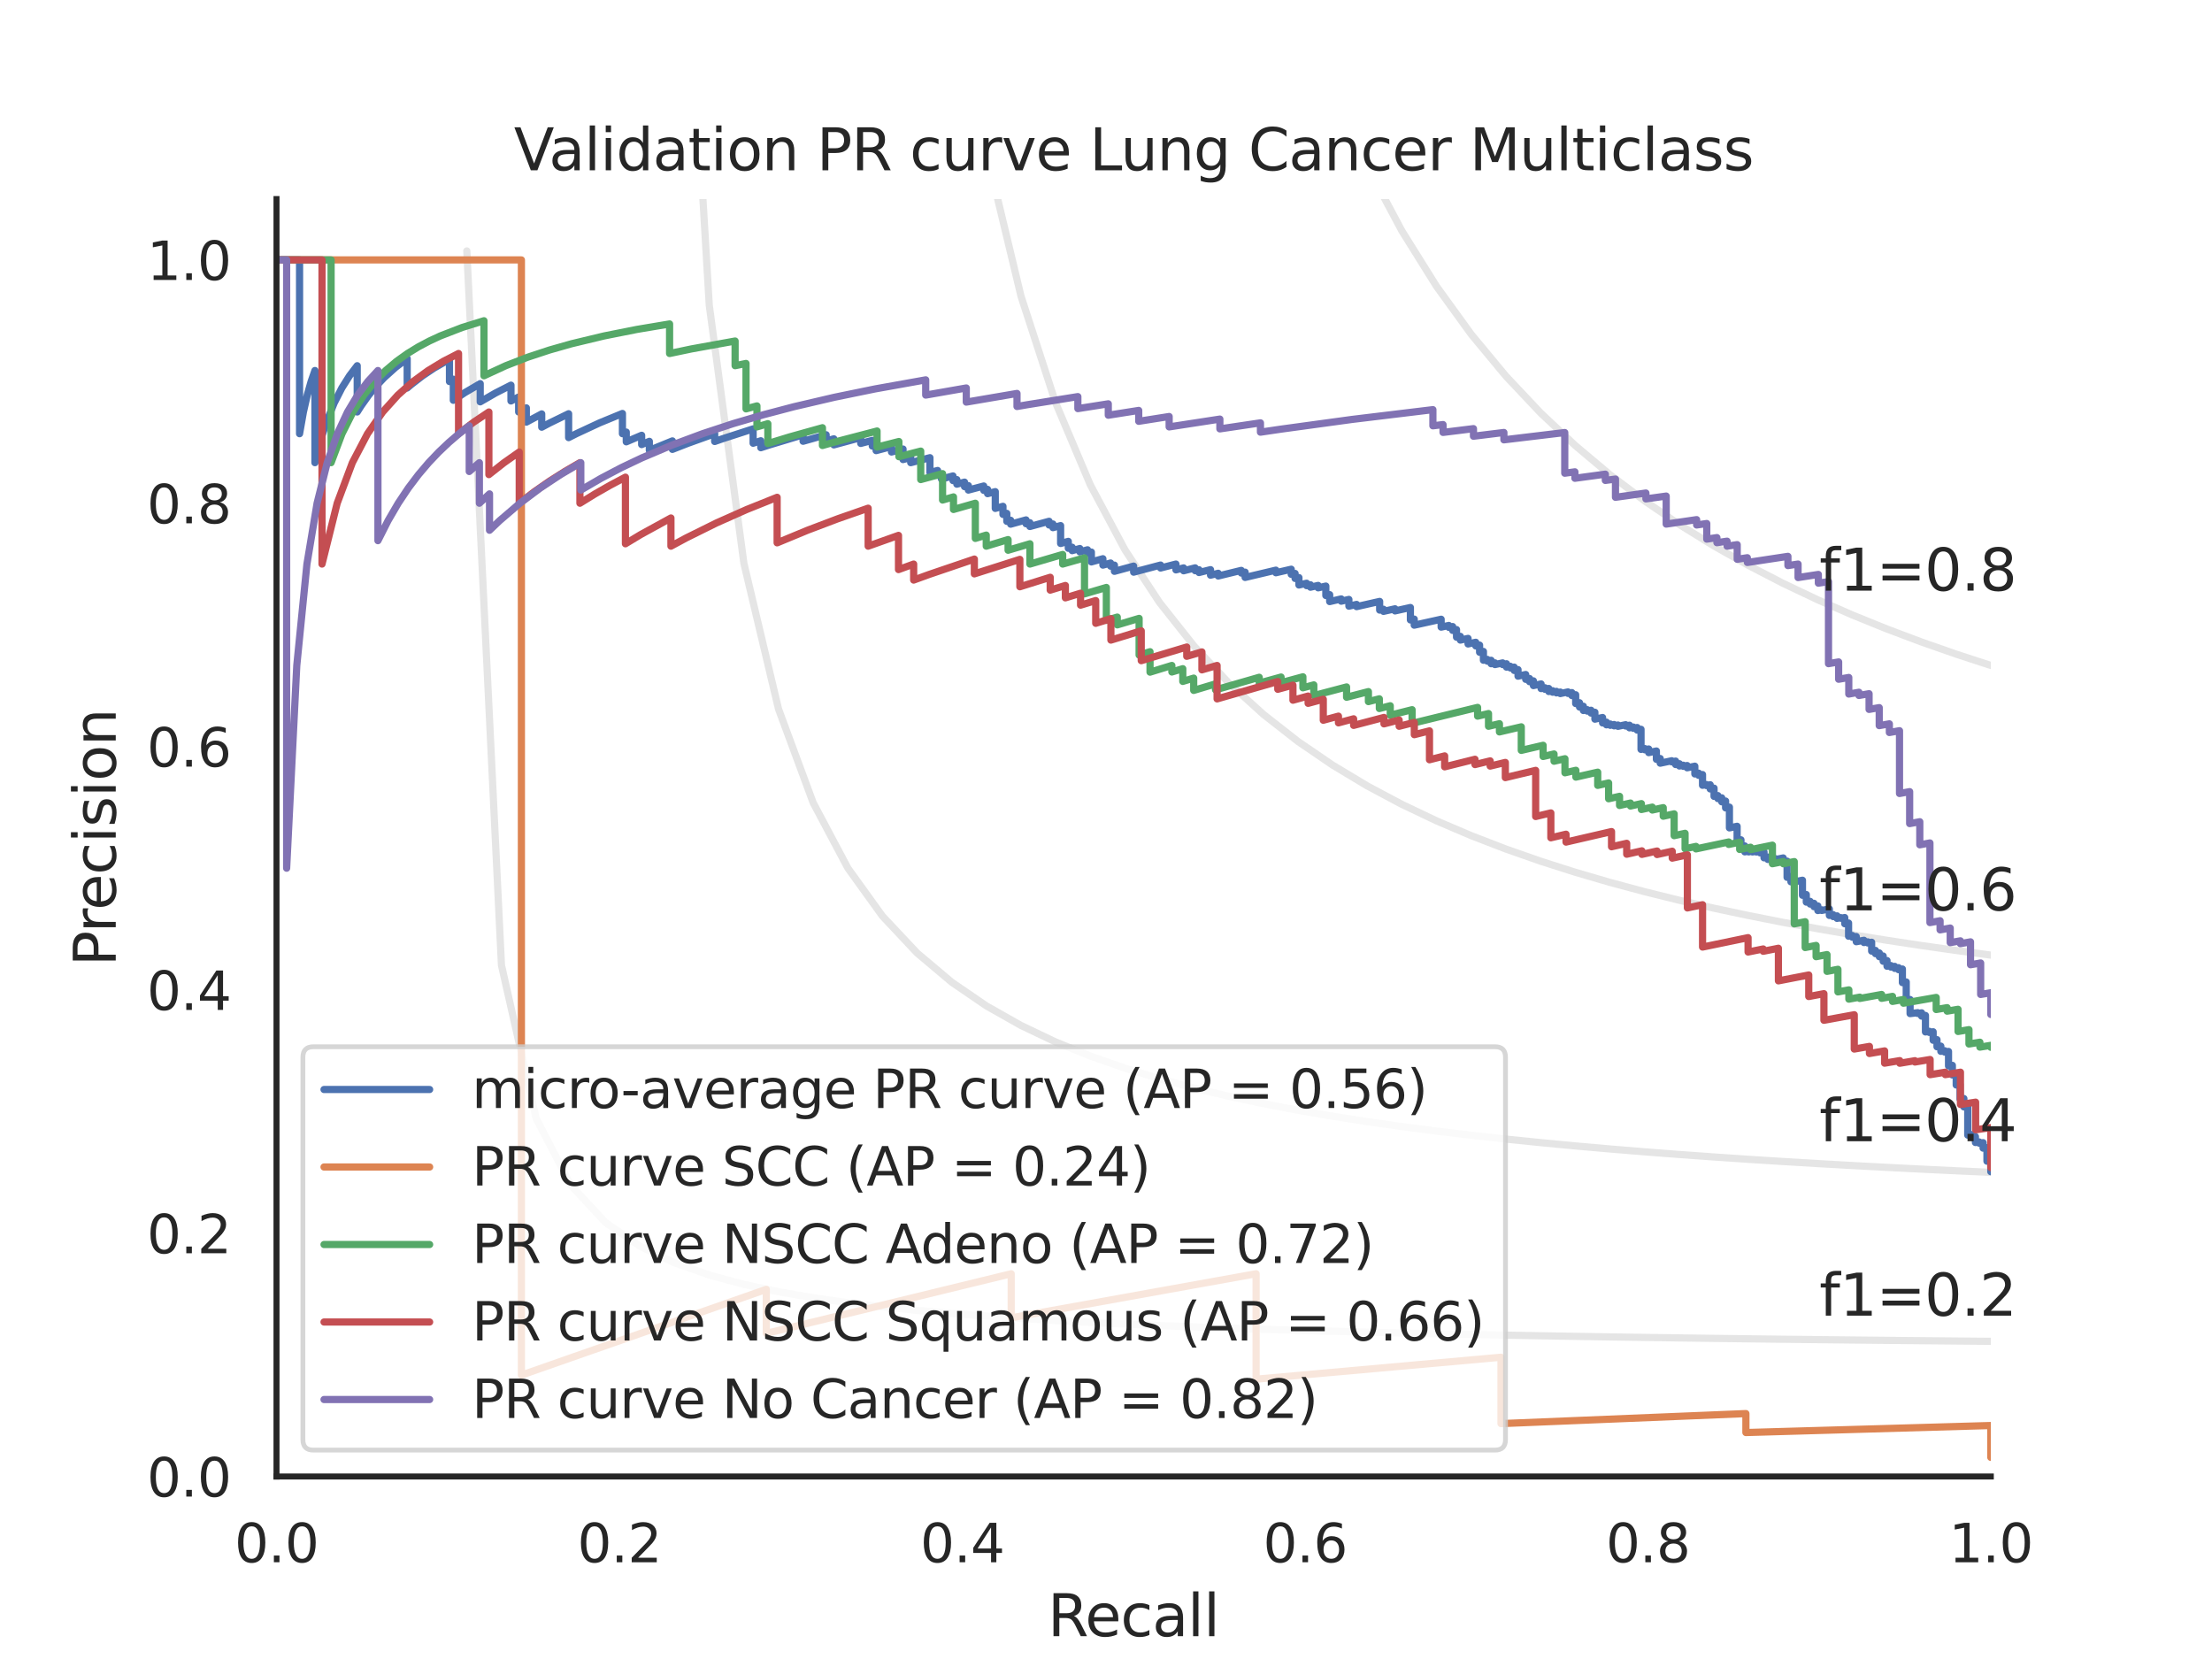 <?xml version="1.0" encoding="utf-8" standalone="no"?>
<!DOCTYPE svg PUBLIC "-//W3C//DTD SVG 1.1//EN"
  "http://www.w3.org/Graphics/SVG/1.1/DTD/svg11.dtd">
<svg xmlns:xlink="http://www.w3.org/1999/xlink" width="460.8pt" height="345.6pt" viewBox="0 0 460.8 345.6" xmlns="http://www.w3.org/2000/svg" version="1.1">
 <defs>
  <style type="text/css">*{stroke-linejoin: round; stroke-linecap: butt}</style>
 </defs>
 <g id="figure_1">
  <g id="patch_1">
   <path d="M 0 345.6 
L 460.8 345.6 
L 460.8 0 
L 0 0 
z
" style="fill: #ffffff"/>
  </g>
  <g id="axes_1">
   <g id="patch_2">
    <path d="M 57.6 307.584 
L 414.72 307.584 
L 414.72 41.472 
L 57.6 41.472 
z
" style="fill: #ffffff"/>
   </g>
   <g id="matplotlib.axis_1">
    <g id="xtick_1">
     <g id="text_1">
      <!-- 0.0 -->
      <g style="fill: #262626" transform="translate(48.853 325.442) scale(0.11 -0.11)">
       <defs>
        <path id="DejaVuSans-30" d="M 2034 4250 
Q 1547 4250 1301 3770 
Q 1056 3291 1056 2328 
Q 1056 1369 1301 889 
Q 1547 409 2034 409 
Q 2525 409 2770 889 
Q 3016 1369 3016 2328 
Q 3016 3291 2770 3770 
Q 2525 4250 2034 4250 
z
M 2034 4750 
Q 2819 4750 3233 4129 
Q 3647 3509 3647 2328 
Q 3647 1150 3233 529 
Q 2819 -91 2034 -91 
Q 1250 -91 836 529 
Q 422 1150 422 2328 
Q 422 3509 836 4129 
Q 1250 4750 2034 4750 
z
" transform="scale(0.016)"/>
        <path id="DejaVuSans-2e" d="M 684 794 
L 1344 794 
L 1344 0 
L 684 0 
L 684 794 
z
" transform="scale(0.016)"/>
       </defs>
       <use xlink:href="#DejaVuSans-30"/>
       <use xlink:href="#DejaVuSans-2e" x="63.623"/>
       <use xlink:href="#DejaVuSans-30" x="95.41"/>
      </g>
     </g>
    </g>
    <g id="xtick_2">
     <g id="text_2">
      <!-- 0.2 -->
      <g style="fill: #262626" transform="translate(120.277 325.442) scale(0.11 -0.11)">
       <defs>
        <path id="DejaVuSans-32" d="M 1228 531 
L 3431 531 
L 3431 0 
L 469 0 
L 469 531 
Q 828 903 1448 1529 
Q 2069 2156 2228 2338 
Q 2531 2678 2651 2914 
Q 2772 3150 2772 3378 
Q 2772 3750 2511 3984 
Q 2250 4219 1831 4219 
Q 1534 4219 1204 4116 
Q 875 4013 500 3803 
L 500 4441 
Q 881 4594 1212 4672 
Q 1544 4750 1819 4750 
Q 2544 4750 2975 4387 
Q 3406 4025 3406 3419 
Q 3406 3131 3298 2873 
Q 3191 2616 2906 2266 
Q 2828 2175 2409 1742 
Q 1991 1309 1228 531 
z
" transform="scale(0.016)"/>
       </defs>
       <use xlink:href="#DejaVuSans-30"/>
       <use xlink:href="#DejaVuSans-2e" x="63.623"/>
       <use xlink:href="#DejaVuSans-32" x="95.41"/>
      </g>
     </g>
    </g>
    <g id="xtick_3">
     <g id="text_3">
      <!-- 0.4 -->
      <g style="fill: #262626" transform="translate(191.701 325.442) scale(0.11 -0.11)">
       <defs>
        <path id="DejaVuSans-34" d="M 2419 4116 
L 825 1625 
L 2419 1625 
L 2419 4116 
z
M 2253 4666 
L 3047 4666 
L 3047 1625 
L 3713 1625 
L 3713 1100 
L 3047 1100 
L 3047 0 
L 2419 0 
L 2419 1100 
L 313 1100 
L 313 1709 
L 2253 4666 
z
" transform="scale(0.016)"/>
       </defs>
       <use xlink:href="#DejaVuSans-30"/>
       <use xlink:href="#DejaVuSans-2e" x="63.623"/>
       <use xlink:href="#DejaVuSans-34" x="95.41"/>
      </g>
     </g>
    </g>
    <g id="xtick_4">
     <g id="text_4">
      <!-- 0.6 -->
      <g style="fill: #262626" transform="translate(263.125 325.442) scale(0.11 -0.11)">
       <defs>
        <path id="DejaVuSans-36" d="M 2113 2584 
Q 1688 2584 1439 2293 
Q 1191 2003 1191 1497 
Q 1191 994 1439 701 
Q 1688 409 2113 409 
Q 2538 409 2786 701 
Q 3034 994 3034 1497 
Q 3034 2003 2786 2293 
Q 2538 2584 2113 2584 
z
M 3366 4563 
L 3366 3988 
Q 3128 4100 2886 4159 
Q 2644 4219 2406 4219 
Q 1781 4219 1451 3797 
Q 1122 3375 1075 2522 
Q 1259 2794 1537 2939 
Q 1816 3084 2150 3084 
Q 2853 3084 3261 2657 
Q 3669 2231 3669 1497 
Q 3669 778 3244 343 
Q 2819 -91 2113 -91 
Q 1303 -91 875 529 
Q 447 1150 447 2328 
Q 447 3434 972 4092 
Q 1497 4750 2381 4750 
Q 2619 4750 2861 4703 
Q 3103 4656 3366 4563 
z
" transform="scale(0.016)"/>
       </defs>
       <use xlink:href="#DejaVuSans-30"/>
       <use xlink:href="#DejaVuSans-2e" x="63.623"/>
       <use xlink:href="#DejaVuSans-36" x="95.41"/>
      </g>
     </g>
    </g>
    <g id="xtick_5">
     <g id="text_5">
      <!-- 0.8 -->
      <g style="fill: #262626" transform="translate(334.549 325.442) scale(0.11 -0.11)">
       <defs>
        <path id="DejaVuSans-38" d="M 2034 2216 
Q 1584 2216 1326 1975 
Q 1069 1734 1069 1313 
Q 1069 891 1326 650 
Q 1584 409 2034 409 
Q 2484 409 2743 651 
Q 3003 894 3003 1313 
Q 3003 1734 2745 1975 
Q 2488 2216 2034 2216 
z
M 1403 2484 
Q 997 2584 770 2862 
Q 544 3141 544 3541 
Q 544 4100 942 4425 
Q 1341 4750 2034 4750 
Q 2731 4750 3128 4425 
Q 3525 4100 3525 3541 
Q 3525 3141 3298 2862 
Q 3072 2584 2669 2484 
Q 3125 2378 3379 2068 
Q 3634 1759 3634 1313 
Q 3634 634 3220 271 
Q 2806 -91 2034 -91 
Q 1263 -91 848 271 
Q 434 634 434 1313 
Q 434 1759 690 2068 
Q 947 2378 1403 2484 
z
M 1172 3481 
Q 1172 3119 1398 2916 
Q 1625 2713 2034 2713 
Q 2441 2713 2670 2916 
Q 2900 3119 2900 3481 
Q 2900 3844 2670 4047 
Q 2441 4250 2034 4250 
Q 1625 4250 1398 4047 
Q 1172 3844 1172 3481 
z
" transform="scale(0.016)"/>
       </defs>
       <use xlink:href="#DejaVuSans-30"/>
       <use xlink:href="#DejaVuSans-2e" x="63.623"/>
       <use xlink:href="#DejaVuSans-38" x="95.41"/>
      </g>
     </g>
    </g>
    <g id="xtick_6">
     <g id="text_6">
      <!-- 1.0 -->
      <g style="fill: #262626" transform="translate(405.973 325.442) scale(0.11 -0.11)">
       <defs>
        <path id="DejaVuSans-31" d="M 794 531 
L 1825 531 
L 1825 4091 
L 703 3866 
L 703 4441 
L 1819 4666 
L 2450 4666 
L 2450 531 
L 3481 531 
L 3481 0 
L 794 0 
L 794 531 
z
" transform="scale(0.016)"/>
       </defs>
       <use xlink:href="#DejaVuSans-31"/>
       <use xlink:href="#DejaVuSans-2e" x="63.623"/>
       <use xlink:href="#DejaVuSans-30" x="95.41"/>
      </g>
     </g>
    </g>
    <g id="text_7">
     <!-- Recall -->
     <g style="fill: #262626" transform="translate(218.259 340.848) scale(0.12 -0.12)">
      <defs>
       <path id="DejaVuSans-52" d="M 2841 2188 
Q 3044 2119 3236 1894 
Q 3428 1669 3622 1275 
L 4263 0 
L 3584 0 
L 2988 1197 
Q 2756 1666 2539 1819 
Q 2322 1972 1947 1972 
L 1259 1972 
L 1259 0 
L 628 0 
L 628 4666 
L 2053 4666 
Q 2853 4666 3247 4331 
Q 3641 3997 3641 3322 
Q 3641 2881 3436 2590 
Q 3231 2300 2841 2188 
z
M 1259 4147 
L 1259 2491 
L 2053 2491 
Q 2509 2491 2742 2702 
Q 2975 2913 2975 3322 
Q 2975 3731 2742 3939 
Q 2509 4147 2053 4147 
L 1259 4147 
z
" transform="scale(0.016)"/>
       <path id="DejaVuSans-65" d="M 3597 1894 
L 3597 1613 
L 953 1613 
Q 991 1019 1311 708 
Q 1631 397 2203 397 
Q 2534 397 2845 478 
Q 3156 559 3463 722 
L 3463 178 
Q 3153 47 2828 -22 
Q 2503 -91 2169 -91 
Q 1331 -91 842 396 
Q 353 884 353 1716 
Q 353 2575 817 3079 
Q 1281 3584 2069 3584 
Q 2775 3584 3186 3129 
Q 3597 2675 3597 1894 
z
M 3022 2063 
Q 3016 2534 2758 2815 
Q 2500 3097 2075 3097 
Q 1594 3097 1305 2825 
Q 1016 2553 972 2059 
L 3022 2063 
z
" transform="scale(0.016)"/>
       <path id="DejaVuSans-63" d="M 3122 3366 
L 3122 2828 
Q 2878 2963 2633 3030 
Q 2388 3097 2138 3097 
Q 1578 3097 1268 2742 
Q 959 2388 959 1747 
Q 959 1106 1268 751 
Q 1578 397 2138 397 
Q 2388 397 2633 464 
Q 2878 531 3122 666 
L 3122 134 
Q 2881 22 2623 -34 
Q 2366 -91 2075 -91 
Q 1284 -91 818 406 
Q 353 903 353 1747 
Q 353 2603 823 3093 
Q 1294 3584 2113 3584 
Q 2378 3584 2631 3529 
Q 2884 3475 3122 3366 
z
" transform="scale(0.016)"/>
       <path id="DejaVuSans-61" d="M 2194 1759 
Q 1497 1759 1228 1600 
Q 959 1441 959 1056 
Q 959 750 1161 570 
Q 1363 391 1709 391 
Q 2188 391 2477 730 
Q 2766 1069 2766 1631 
L 2766 1759 
L 2194 1759 
z
M 3341 1997 
L 3341 0 
L 2766 0 
L 2766 531 
Q 2569 213 2275 61 
Q 1981 -91 1556 -91 
Q 1019 -91 701 211 
Q 384 513 384 1019 
Q 384 1609 779 1909 
Q 1175 2209 1959 2209 
L 2766 2209 
L 2766 2266 
Q 2766 2663 2505 2880 
Q 2244 3097 1772 3097 
Q 1472 3097 1187 3025 
Q 903 2953 641 2809 
L 641 3341 
Q 956 3463 1253 3523 
Q 1550 3584 1831 3584 
Q 2591 3584 2966 3190 
Q 3341 2797 3341 1997 
z
" transform="scale(0.016)"/>
       <path id="DejaVuSans-6c" d="M 603 4863 
L 1178 4863 
L 1178 0 
L 603 0 
L 603 4863 
z
" transform="scale(0.016)"/>
      </defs>
      <use xlink:href="#DejaVuSans-52"/>
      <use xlink:href="#DejaVuSans-65" x="64.982"/>
      <use xlink:href="#DejaVuSans-63" x="126.506"/>
      <use xlink:href="#DejaVuSans-61" x="181.486"/>
      <use xlink:href="#DejaVuSans-6c" x="242.766"/>
      <use xlink:href="#DejaVuSans-6c" x="270.549"/>
     </g>
    </g>
   </g>
   <g id="matplotlib.axis_2">
    <g id="ytick_1">
     <g id="text_8">
      <!-- 0.0 -->
      <g style="fill: #262626" transform="translate(30.607 311.763) scale(0.11 -0.11)">
       <use xlink:href="#DejaVuSans-30"/>
       <use xlink:href="#DejaVuSans-2e" x="63.623"/>
       <use xlink:href="#DejaVuSans-30" x="95.41"/>
      </g>
     </g>
    </g>
    <g id="ytick_2">
     <g id="text_9">
      <!-- 0.2 -->
      <g style="fill: #262626" transform="translate(30.607 261.075) scale(0.11 -0.11)">
       <use xlink:href="#DejaVuSans-30"/>
       <use xlink:href="#DejaVuSans-2e" x="63.623"/>
       <use xlink:href="#DejaVuSans-32" x="95.41"/>
      </g>
     </g>
    </g>
    <g id="ytick_3">
     <g id="text_10">
      <!-- 0.4 -->
      <g style="fill: #262626" transform="translate(30.607 210.387) scale(0.11 -0.11)">
       <use xlink:href="#DejaVuSans-30"/>
       <use xlink:href="#DejaVuSans-2e" x="63.623"/>
       <use xlink:href="#DejaVuSans-34" x="95.41"/>
      </g>
     </g>
    </g>
    <g id="ytick_4">
     <g id="text_11">
      <!-- 0.6 -->
      <g style="fill: #262626" transform="translate(30.607 159.699) scale(0.11 -0.11)">
       <use xlink:href="#DejaVuSans-30"/>
       <use xlink:href="#DejaVuSans-2e" x="63.623"/>
       <use xlink:href="#DejaVuSans-36" x="95.41"/>
      </g>
     </g>
    </g>
    <g id="ytick_5">
     <g id="text_12">
      <!-- 0.8 -->
      <g style="fill: #262626" transform="translate(30.607 109.011) scale(0.11 -0.11)">
       <use xlink:href="#DejaVuSans-30"/>
       <use xlink:href="#DejaVuSans-2e" x="63.623"/>
       <use xlink:href="#DejaVuSans-38" x="95.41"/>
      </g>
     </g>
    </g>
    <g id="ytick_6">
     <g id="text_13">
      <!-- 1.0 -->
      <g style="fill: #262626" transform="translate(30.607 58.323) scale(0.11 -0.11)">
       <use xlink:href="#DejaVuSans-31"/>
       <use xlink:href="#DejaVuSans-2e" x="63.623"/>
       <use xlink:href="#DejaVuSans-30" x="95.41"/>
      </g>
     </g>
    </g>
    <g id="text_14">
     <!-- Precision -->
     <g style="fill: #262626" transform="translate(24.111 201.296) rotate(-90) scale(0.12 -0.12)">
      <defs>
       <path id="DejaVuSans-50" d="M 1259 4147 
L 1259 2394 
L 2053 2394 
Q 2494 2394 2734 2622 
Q 2975 2850 2975 3272 
Q 2975 3691 2734 3919 
Q 2494 4147 2053 4147 
L 1259 4147 
z
M 628 4666 
L 2053 4666 
Q 2838 4666 3239 4311 
Q 3641 3956 3641 3272 
Q 3641 2581 3239 2228 
Q 2838 1875 2053 1875 
L 1259 1875 
L 1259 0 
L 628 0 
L 628 4666 
z
" transform="scale(0.016)"/>
       <path id="DejaVuSans-72" d="M 2631 2963 
Q 2534 3019 2420 3045 
Q 2306 3072 2169 3072 
Q 1681 3072 1420 2755 
Q 1159 2438 1159 1844 
L 1159 0 
L 581 0 
L 581 3500 
L 1159 3500 
L 1159 2956 
Q 1341 3275 1631 3429 
Q 1922 3584 2338 3584 
Q 2397 3584 2469 3576 
Q 2541 3569 2628 3553 
L 2631 2963 
z
" transform="scale(0.016)"/>
       <path id="DejaVuSans-69" d="M 603 3500 
L 1178 3500 
L 1178 0 
L 603 0 
L 603 3500 
z
M 603 4863 
L 1178 4863 
L 1178 4134 
L 603 4134 
L 603 4863 
z
" transform="scale(0.016)"/>
       <path id="DejaVuSans-73" d="M 2834 3397 
L 2834 2853 
Q 2591 2978 2328 3040 
Q 2066 3103 1784 3103 
Q 1356 3103 1142 2972 
Q 928 2841 928 2578 
Q 928 2378 1081 2264 
Q 1234 2150 1697 2047 
L 1894 2003 
Q 2506 1872 2764 1633 
Q 3022 1394 3022 966 
Q 3022 478 2636 193 
Q 2250 -91 1575 -91 
Q 1294 -91 989 -36 
Q 684 19 347 128 
L 347 722 
Q 666 556 975 473 
Q 1284 391 1588 391 
Q 1994 391 2212 530 
Q 2431 669 2431 922 
Q 2431 1156 2273 1281 
Q 2116 1406 1581 1522 
L 1381 1569 
Q 847 1681 609 1914 
Q 372 2147 372 2553 
Q 372 3047 722 3315 
Q 1072 3584 1716 3584 
Q 2034 3584 2315 3537 
Q 2597 3491 2834 3397 
z
" transform="scale(0.016)"/>
       <path id="DejaVuSans-6f" d="M 1959 3097 
Q 1497 3097 1228 2736 
Q 959 2375 959 1747 
Q 959 1119 1226 758 
Q 1494 397 1959 397 
Q 2419 397 2687 759 
Q 2956 1122 2956 1747 
Q 2956 2369 2687 2733 
Q 2419 3097 1959 3097 
z
M 1959 3584 
Q 2709 3584 3137 3096 
Q 3566 2609 3566 1747 
Q 3566 888 3137 398 
Q 2709 -91 1959 -91 
Q 1206 -91 779 398 
Q 353 888 353 1747 
Q 353 2609 779 3096 
Q 1206 3584 1959 3584 
z
" transform="scale(0.016)"/>
       <path id="DejaVuSans-6e" d="M 3513 2113 
L 3513 0 
L 2938 0 
L 2938 2094 
Q 2938 2591 2744 2837 
Q 2550 3084 2163 3084 
Q 1697 3084 1428 2787 
Q 1159 2491 1159 1978 
L 1159 0 
L 581 0 
L 581 3500 
L 1159 3500 
L 1159 2956 
Q 1366 3272 1645 3428 
Q 1925 3584 2291 3584 
Q 2894 3584 3203 3211 
Q 3513 2838 3513 2113 
z
" transform="scale(0.016)"/>
      </defs>
      <use xlink:href="#DejaVuSans-50"/>
      <use xlink:href="#DejaVuSans-72" x="58.553"/>
      <use xlink:href="#DejaVuSans-65" x="97.416"/>
      <use xlink:href="#DejaVuSans-63" x="158.939"/>
      <use xlink:href="#DejaVuSans-69" x="213.92"/>
      <use xlink:href="#DejaVuSans-73" x="241.703"/>
      <use xlink:href="#DejaVuSans-69" x="293.803"/>
      <use xlink:href="#DejaVuSans-6f" x="321.586"/>
      <use xlink:href="#DejaVuSans-6e" x="382.768"/>
     </g>
    </g>
   </g>
   <g id="line2d_1">
    <path d="M 97.248 52.267 
L 104.463 201.073 
L 111.678 232.96 
L 118.893 246.859 
L 126.109 254.643 
L 133.324 259.62 
L 140.539 263.076 
L 147.755 265.615 
L 154.97 267.561 
L 162.185 269.099 
L 169.4 270.345 
L 176.616 271.375 
L 183.831 272.241 
L 191.046 272.979 
L 198.262 273.616 
L 205.477 274.171 
L 212.692 274.658 
L 219.907 275.091 
L 227.123 275.476 
L 234.338 275.822 
L 241.553 276.135 
L 248.769 276.418 
L 255.984 276.676 
L 263.199 276.912 
L 270.414 277.129 
L 277.63 277.33 
L 284.845 277.515 
L 292.06 277.686 
L 299.275 277.846 
L 306.491 277.994 
L 313.706 278.133 
L 320.921 278.264 
L 328.137 278.386 
L 335.352 278.501 
L 342.567 278.609 
L 349.782 278.711 
L 356.998 278.808 
L 364.213 278.899 
L 371.428 278.986 
L 378.644 279.068 
L 385.859 279.146 
L 393.074 279.221 
L 400.289 279.292 
L 407.505 279.359 
L 414.72 279.424 
" clip-path="url(#pf3c0ce1d7a)" style="fill: none; stroke: #808080; stroke-opacity: 0.2; stroke-width: 1.5; stroke-linecap: round"/>
   </g>
   <g id="line2d_2">
    <path d="M 143.905 -1 
L 147.755 63.611 
L 154.97 117.362 
L 162.185 147.722 
L 169.4 167.231 
L 176.616 180.825 
L 183.831 190.84 
L 191.046 198.524 
L 198.262 204.607 
L 205.477 209.542 
L 212.692 213.626 
L 219.907 217.061 
L 227.123 219.991 
L 234.338 222.519 
L 241.553 224.724 
L 248.769 226.662 
L 255.984 228.38 
L 263.199 229.914 
L 270.414 231.291 
L 277.63 232.534 
L 284.845 233.662 
L 292.06 234.69 
L 299.275 235.631 
L 306.491 236.496 
L 313.706 237.293 
L 320.921 238.03 
L 328.137 238.714 
L 335.352 239.349 
L 342.567 239.942 
L 349.782 240.496 
L 356.998 241.015 
L 364.213 241.503 
L 371.428 241.961 
L 378.644 242.393 
L 385.859 242.8 
L 393.074 243.185 
L 400.289 243.55 
L 407.505 243.896 
L 414.72 244.224 
" clip-path="url(#pf3c0ce1d7a)" style="fill: none; stroke: #808080; stroke-opacity: 0.2; stroke-width: 1.5; stroke-linecap: round"/>
   </g>
   <g id="line2d_3">
    <path d="M 200.009 -1 
L 205.477 31.611 
L 212.692 61.693 
L 219.907 83.907 
L 227.123 100.983 
L 234.338 114.518 
L 241.553 125.511 
L 248.769 134.616 
L 255.984 142.281 
L 263.199 148.823 
L 270.414 154.471 
L 277.63 159.398 
L 284.845 163.732 
L 292.06 167.575 
L 299.275 171.006 
L 306.491 174.088 
L 313.706 176.871 
L 320.921 179.398 
L 328.137 181.701 
L 335.352 183.809 
L 342.567 185.746 
L 349.782 187.532 
L 356.998 189.184 
L 364.213 190.716 
L 371.428 192.142 
L 378.644 193.471 
L 385.859 194.714 
L 393.074 195.878 
L 400.289 196.971 
L 407.505 197.998 
L 414.72 198.967 
" clip-path="url(#pf3c0ce1d7a)" style="fill: none; stroke: #808080; stroke-opacity: 0.2; stroke-width: 1.5; stroke-linecap: round"/>
   </g>
   <g id="line2d_4">
    <path d="M 270.344 -1 
L 270.414 -0.768 
L 277.63 18.581 
L 284.845 34.622 
L 292.06 48.136 
L 299.275 59.676 
L 306.491 69.647 
L 313.706 78.346 
L 320.921 86.004 
L 328.137 92.796 
L 335.352 98.862 
L 342.567 104.312 
L 349.782 109.235 
L 356.998 113.705 
L 364.213 117.78 
L 371.428 121.512 
L 378.644 124.941 
L 385.859 128.104 
L 393.074 131.029 
L 400.289 133.744 
L 407.505 136.269 
L 414.72 138.624 
" clip-path="url(#pf3c0ce1d7a)" style="fill: none; stroke: #808080; stroke-opacity: 0.2; stroke-width: 1.5; stroke-linecap: round"/>
   </g>
   <g id="line2d_5">
    <path d="M 414.72 244.082 
L 414.72 241.79 
L 413.919 241.899 
L 413.919 241.823 
L 413.919 239.066 
L 413.119 239.178 
L 413.119 239.095 
L 413.119 238.037 
L 412.318 238.151 
L 412.318 238.065 
L 412.318 237.892 
L 411.517 238.006 
L 411.517 237.92 
L 411.517 236.775 
L 410.716 236.89 
L 410.716 236.801 
L 410.716 236.349 
L 409.916 236.466 
L 409.916 236.375 
L 409.916 230.465 
L 409.115 230.587 
L 409.115 230.481 
L 409.115 228.844 
L 408.314 228.967 
L 408.314 228.856 
L 408.314 225.901 
L 407.514 226.028 
L 407.514 225.968 
L 407.514 223.807 
L 406.713 223.935 
L 406.713 223.872 
L 406.713 221.925 
L 405.912 222.055 
L 405.912 221.989 
L 405.912 219.033 
L 405.111 219.165 
L 405.111 219.094 
L 405.111 218.88 
L 404.311 219.013 
L 404.311 218.941 
L 404.311 217.928 
L 403.51 218.061 
L 403.51 217.988 
L 403.51 216.573 
L 402.709 216.708 
L 402.709 216.633 
L 402.709 214.935 
L 401.909 215.072 
L 401.909 214.993 
L 401.909 214.836 
L 401.108 214.973 
L 401.108 214.894 
L 401.108 211.537 
L 400.307 211.676 
L 400.307 211.591 
L 400.307 210.992 
L 399.506 211.132 
L 399.506 211.046 
L 399.506 210.96 
L 397.905 211.154 
L 397.905 208.219 
L 397.104 208.361 
L 397.104 208.269 
L 397.104 204.556 
L 396.303 204.7 
L 396.303 204.601 
L 396.303 201.859 
L 395.503 202.005 
L 395.503 201.901 
L 395.503 201.586 
L 394.702 201.733 
L 394.702 201.627 
L 394.702 201.311 
L 393.901 201.458 
L 393.901 201.352 
L 393.901 201.139 
L 393.101 201.286 
L 393.101 201.18 
L 393.101 200.103 
L 392.3 200.251 
L 392.3 200.142 
L 392.3 199.152 
L 391.499 199.301 
L 391.499 199.19 
L 391.499 198.518 
L 390.698 198.668 
L 390.698 198.555 
L 390.698 197.988 
L 389.898 198.138 
L 389.898 196.285 
L 389.097 196.436 
L 389.097 196.2 
L 388.296 196.351 
L 388.296 195.876 
L 386.695 196.179 
L 386.695 195.096 
L 385.894 195.248 
L 385.894 194.883 
L 385.093 195.036 
L 385.093 192.281 
L 384.293 192.435 
L 384.293 191.139 
L 383.492 191.293 
L 383.492 191.162 
L 382.691 191.317 
L 382.691 190.789 
L 381.891 190.944 
L 381.891 190.545 
L 381.09 190.701 
L 381.09 189.351 
L 379.488 189.664 
L 379.488 189.527 
L 378.688 189.684 
L 378.688 188.719 
L 377.887 188.877 
L 377.887 188.178 
L 377.086 188.336 
L 377.086 187.771 
L 376.286 187.929 
L 376.286 186.347 
L 375.485 186.506 
L 375.485 183.367 
L 373.883 183.687 
L 373.883 183.533 
L 373.083 183.694 
L 373.083 182.609 
L 372.282 182.77 
L 372.282 179.396 
L 371.481 179.558 
L 371.481 178.727 
L 369.88 179.051 
L 369.88 178.884 
L 369.079 179.047 
L 369.079 178.879 
L 368.278 179.042 
L 368.278 178.536 
L 367.478 178.699 
L 367.478 177.503 
L 366.677 177.667 
L 366.677 177.321 
L 365.876 177.485 
L 365.876 177.311 
L 365.076 177.476 
L 365.076 177.302 
L 364.275 177.467 
L 364.275 177.292 
L 363.474 177.458 
L 363.474 176.222 
L 362.673 176.387 
L 362.673 174.946 
L 361.873 175.112 
L 361.873 172.131 
L 360.271 172.464 
L 360.271 168.137 
L 359.47 168.303 
L 359.47 166.867 
L 358.67 167.033 
L 358.67 166.199 
L 357.869 166.366 
L 357.869 165.733 
L 357.068 165.9 
L 357.068 164.185 
L 356.268 164.352 
L 356.268 163.479 
L 355.467 163.646 
L 355.467 163.425 
L 354.666 163.593 
L 354.666 161.353 
L 353.865 161.52 
L 353.865 161.064 
L 353.065 161.231 
L 353.065 159.61 
L 351.463 159.945 
L 351.463 159.475 
L 350.663 159.643 
L 350.663 159.407 
L 349.862 159.575 
L 349.862 159.1 
L 349.061 159.269 
L 349.061 158.55 
L 348.26 158.719 
L 348.26 158.477 
L 345.858 158.987 
L 345.858 158.013 
L 345.058 158.183 
L 345.058 156.446 
L 343.456 156.787 
L 343.456 156.029 
L 342.655 156.2 
L 342.655 155.946 
L 341.855 156.117 
L 341.855 151.924 
L 341.054 152.094 
L 341.054 151.553 
L 340.253 151.723 
L 340.253 151.451 
L 339.453 151.621 
L 339.453 151.074 
L 338.652 151.244 
L 338.652 150.969 
L 337.05 151.311 
L 337.05 151.034 
L 336.25 151.206 
L 336.25 150.928 
L 335.449 151.101 
L 335.449 150.822 
L 334.648 150.994 
L 334.648 150.433 
L 333.848 150.606 
L 333.848 149.47 
L 332.246 149.816 
L 332.246 148.372 
L 331.445 148.545 
L 331.445 147.959 
L 330.645 148.132 
L 330.645 147.837 
L 329.844 148.011 
L 329.844 147.119 
L 329.043 147.293 
L 329.043 146.39 
L 328.243 146.564 
L 328.243 144.727 
L 327.442 144.9 
L 327.442 144.278 
L 326.641 144.45 
L 326.641 144.137 
L 325.04 144.484 
L 325.04 144.169 
L 324.239 144.343 
L 324.239 144.027 
L 323.438 144.201 
L 323.438 143.883 
L 322.637 144.058 
L 322.637 143.418 
L 321.837 143.593 
L 321.837 143.271 
L 321.036 143.447 
L 321.036 142.472 
L 319.435 142.823 
L 319.435 141.834 
L 318.634 142.01 
L 318.634 141.344 
L 317.833 141.519 
L 317.833 140.509 
L 316.232 140.861 
L 316.232 139.491 
L 315.431 139.667 
L 315.431 138.973 
L 314.63 139.149 
L 314.63 138.799 
L 313.83 138.975 
L 313.83 138.271 
L 313.029 138.447 
L 313.029 138.093 
L 311.427 138.446 
L 311.427 138.089 
L 310.627 138.267 
L 310.627 137.548 
L 309.826 137.725 
L 309.826 137.363 
L 309.025 137.541 
L 309.025 135.705 
L 308.225 135.881 
L 308.225 134.382 
L 307.424 134.557 
L 307.424 133.797 
L 305.822 134.148 
L 305.822 132.992 
L 304.221 133.344 
L 304.221 132.563 
L 303.42 132.739 
L 303.42 131.153 
L 302.62 131.328 
L 302.62 130.523 
L 301.819 130.698 
L 301.819 130.292 
L 300.217 130.643 
L 300.217 128.997 
L 294.612 130.236 
L 294.612 128.969 
L 293.812 129.148 
L 293.812 126.555 
L 290.609 127.264 
L 290.609 126.822 
L 288.207 127.36 
L 288.207 126.914 
L 287.406 127.094 
L 287.406 125.285 
L 282.602 126.371 
L 282.602 125.909 
L 281 126.277 
L 281 124.871 
L 279.399 125.239 
L 279.399 124.764 
L 276.997 125.32 
L 276.997 123.874 
L 276.196 124.058 
L 276.196 122.09 
L 274.594 122.457 
L 274.594 121.956 
L 272.993 122.325 
L 272.993 121.82 
L 272.192 122.005 
L 272.192 121.497 
L 270.591 121.868 
L 270.591 120.32 
L 269.79 120.504 
L 269.79 119.456 
L 268.989 119.64 
L 268.989 118.578 
L 265.787 119.314 
L 265.787 118.775 
L 259.381 120.291 
L 259.381 119.186 
L 258.58 119.379 
L 258.58 118.82 
L 253.776 119.992 
L 253.776 119.424 
L 252.174 119.822 
L 252.174 118.67 
L 249.772 119.269 
L 249.772 118.685 
L 248.971 118.886 
L 248.971 118.296 
L 246.569 118.903 
L 246.569 118.306 
L 244.968 118.715 
L 244.968 117.504 
L 241.765 118.327 
L 241.765 117.71 
L 236.16 119.194 
L 236.16 117.929 
L 232.156 119.018 
L 232.156 117.722 
L 231.356 117.941 
L 231.356 117.285 
L 229.754 117.725 
L 229.754 116.392 
L 227.352 117.055 
L 227.352 115.006 
L 226.551 115.225 
L 226.551 114.53 
L 224.95 114.97 
L 224.95 114.267 
L 223.349 114.709 
L 223.349 113.997 
L 222.548 114.219 
L 222.548 112.776 
L 220.946 113.216 
L 220.946 109.493 
L 219.345 109.92 
L 219.345 109.154 
L 218.544 109.368 
L 218.544 108.594 
L 214.541 109.679 
L 214.541 108.887 
L 213.74 109.107 
L 213.74 108.307 
L 210.537 109.194 
L 210.537 108.378 
L 209.736 108.602 
L 209.736 106.944 
L 208.936 107.165 
L 208.936 105.474 
L 207.334 105.91 
L 207.334 102.418 
L 205.733 102.84 
L 205.733 101.942 
L 204.932 102.152 
L 204.932 101.243 
L 201.729 102.092 
L 201.729 101.162 
L 200.928 101.376 
L 200.928 100.434 
L 199.327 100.861 
L 199.327 99.904 
L 198.526 100.117 
L 198.526 99.147 
L 196.124 99.787 
L 196.124 98.798 
L 195.323 99.011 
L 195.323 98.009 
L 193.722 98.434 
L 193.722 95.344 
L 189.718 96.384 
L 189.718 95.312 
L 188.117 95.734 
L 188.117 93.539 
L 185.715 94.161 
L 185.715 93.032 
L 182.512 93.872 
L 182.512 92.711 
L 181.711 92.922 
L 181.711 91.742 
L 179.309 92.372 
L 179.309 91.163 
L 173.704 92.679 
L 173.704 91.415 
L 172.103 91.858 
L 172.103 90.567 
L 167.298 91.924 
L 167.298 90.576 
L 160.092 92.747 
L 158.49 93.266 
L 158.49 91.818 
L 156.889 92.334 
L 156.889 89.344 
L 150.483 91.415 
L 148.882 91.971 
L 148.882 90.35 
L 143.277 92.361 
L 140.074 93.614 
L 140.074 91.846 
L 135.27 93.813 
L 135.27 91.938 
L 133.668 92.613 
L 133.668 90.676 
L 130.465 92.042 
L 130.465 90.008 
L 129.665 90.35 
L 129.665 86.132 
L 124.86 88.11 
L 120.056 90.35 
L 118.455 91.163 
L 118.455 86.188 
L 114.451 88.142 
L 112.85 88.992 
L 112.85 86.225 
L 109.647 87.936 
L 109.647 84.968 
L 108.045 85.824 
L 108.045 82.701 
L 106.444 83.528 
L 106.444 80.233 
L 103.241 81.864 
L 100.038 83.712 
L 100.038 79.918 
L 96.835 81.792 
L 94.433 83.387 
L 94.433 78.991 
L 93.632 79.488 
L 93.632 74.833 
L 90.429 76.672 
L 88.027 78.281 
L 85.625 80.138 
L 84.824 80.822 
L 84.824 74.693 
L 82.422 76.506 
L 80.02 78.67 
L 78.419 80.362 
L 76.817 82.304 
L 75.216 84.557 
L 74.415 85.824 
L 74.415 76.182 
L 72.814 78.281 
L 71.212 80.822 
L 69.611 83.96 
L 68.009 87.936 
L 67.209 90.35 
L 66.408 93.135 
L 65.607 96.384 
L 65.607 77.184 
L 64.806 79.488 
L 64.006 82.304 
L 63.205 85.824 
L 62.404 90.35 
L 62.404 54.144 
L 57.6 54.144 
L 57.6 54.144 
" clip-path="url(#pf3c0ce1d7a)" style="fill: none; stroke: #4c72b0; stroke-width: 1.5; stroke-linecap: round"/>
   </g>
   <g id="line2d_6">
    <path d="M 414.72 303.597 
L 414.72 296.961 
L 363.703 298.424 
L 363.703 298.368 
L 363.703 294.475 
L 312.686 296.565 
L 312.686 296.468 
L 312.686 282.737 
L 261.669 287.309 
L 261.669 265.344 
L 210.651 274.527 
L 210.651 265.344 
L 159.634 277.768 
L 159.634 268.593 
L 108.617 286.464 
L 108.617 54.144 
L 57.6 54.144 
L 57.6 54.144 
" clip-path="url(#pf3c0ce1d7a)" style="fill: none; stroke: #dd8452; stroke-width: 1.5; stroke-linecap: round"/>
   </g>
   <g id="line2d_7">
    <path d="M 414.72 218.168 
L 414.72 217.764 
L 412.445 218.135 
L 412.445 217.111 
L 410.171 217.485 
L 410.171 214.496 
L 407.896 214.877 
L 407.896 210.253 
L 405.621 210.643 
L 405.621 209.911 
L 403.347 210.304 
L 403.347 207.784 
L 396.523 208.987 
L 396.523 208.209 
L 394.248 208.615 
L 394.248 207.56 
L 391.974 207.97 
L 391.974 207.164 
L 387.424 207.994 
L 387.424 207.723 
L 385.15 208.142 
L 385.15 206.208 
L 382.875 206.632 
L 382.875 201.922 
L 380.6 202.355 
L 380.6 198.857 
L 378.326 199.296 
L 378.326 196.949 
L 376.051 197.393 
L 376.051 192.009 
L 373.776 192.459 
L 373.776 179.482 
L 371.502 179.939 
L 371.502 179.471 
L 369.227 179.932 
L 369.227 176.064 
L 364.678 176.995 
L 364.678 176.494 
L 362.403 176.965 
L 362.403 175.44 
L 360.128 175.914 
L 360.128 175.398 
L 353.304 176.841 
L 353.304 176.32 
L 351.03 176.809 
L 351.03 173.593 
L 348.755 174.085 
L 348.755 169.54 
L 346.481 170.033 
L 346.481 168.247 
L 344.206 168.743 
L 344.206 168.137 
L 341.931 168.637 
L 341.931 167.407 
L 339.657 167.91 
L 339.657 167.287 
L 337.382 167.794 
L 337.382 165.888 
L 335.107 166.398 
L 335.107 163.1 
L 332.833 163.611 
L 332.833 160.856 
L 328.283 161.887 
L 328.283 160.465 
L 326.009 160.986 
L 326.009 158.054 
L 323.734 158.577 
L 323.734 157.064 
L 321.459 157.589 
L 321.459 155.257 
L 316.91 156.316 
L 316.91 151.41 
L 312.361 152.473 
L 312.361 150.759 
L 310.086 151.296 
L 310.086 148.647 
L 307.811 149.184 
L 307.811 147.363 
L 294.164 150.693 
L 294.164 147.84 
L 289.614 148.99 
L 289.614 147.02 
L 287.34 147.6 
L 287.34 145.575 
L 285.065 146.157 
L 285.065 144.074 
L 280.516 145.25 
L 280.516 143.1 
L 273.692 144.903 
L 273.692 142.674 
L 271.417 143.285 
L 271.417 140.987 
L 266.868 142.219 
L 266.868 141.038 
L 262.318 142.297 
L 262.318 141.091 
L 253.22 143.706 
L 253.22 142.464 
L 248.671 143.823 
L 248.671 141.264 
L 246.396 141.95 
L 246.396 139.3 
L 244.121 139.987 
L 244.121 138.624 
L 239.572 140.02 
L 239.572 135.76 
L 237.297 136.458 
L 237.297 128.818 
L 232.748 130.176 
L 232.748 128.548 
L 230.473 129.237 
L 230.473 122.378 
L 225.924 123.716 
L 225.924 116.211 
L 221.375 117.504 
L 221.375 115.503 
L 214.551 117.504 
L 214.551 113.28 
L 210.002 114.624 
L 210.002 112.406 
L 205.452 113.777 
L 205.452 111.47 
L 203.178 112.16 
L 203.178 104.832 
L 198.628 106.132 
L 198.628 103.515 
L 196.354 104.165 
L 196.354 98.667 
L 191.804 99.904 
L 191.804 93.97 
L 187.255 95.142 
L 187.255 91.971 
L 182.706 93.135 
L 182.706 89.784 
L 173.607 92.16 
L 171.332 92.804 
L 171.332 89.101 
L 164.509 91.008 
L 159.959 92.399 
L 159.959 88.261 
L 157.685 88.93 
L 157.685 84.557 
L 155.41 85.177 
L 155.41 75.713 
L 153.135 76.182 
L 153.135 71.04 
L 144.037 72.688 
L 139.487 73.639 
L 139.487 67.483 
L 132.663 68.626 
L 125.839 69.984 
L 119.016 71.623 
L 114.466 72.917 
L 109.917 74.419 
L 105.368 76.182 
L 100.818 78.281 
L 100.818 66.816 
L 96.269 68.224 
L 91.72 69.984 
L 89.445 71.04 
L 87.17 72.247 
L 84.896 73.639 
L 82.621 75.264 
L 80.346 77.184 
L 78.072 79.488 
L 75.797 82.304 
L 73.523 85.824 
L 71.248 90.35 
L 68.973 96.384 
L 68.973 54.144 
L 57.6 54.144 
L 57.6 54.144 
" clip-path="url(#pf3c0ce1d7a)" style="fill: none; stroke: #55a868; stroke-width: 1.5; stroke-linecap: round"/>
   </g>
   <g id="line2d_8">
    <path d="M 414.72 243.227 
L 414.72 234.897 
L 411.56 235.357 
L 411.56 229.602 
L 408.399 230.086 
L 408.399 223.357 
L 405.239 223.865 
L 405.239 223.359 
L 402.079 223.872 
L 402.079 220.713 
L 398.918 221.239 
L 398.918 220.965 
L 395.758 221.495 
L 395.758 220.945 
L 392.598 221.479 
L 392.598 218.922 
L 389.437 219.467 
L 389.437 217.984 
L 386.277 218.538 
L 386.277 211.388 
L 379.956 212.544 
L 379.956 206.997 
L 376.796 207.594 
L 376.796 203.105 
L 370.475 204.331 
L 370.475 197.538 
L 367.315 198.169 
L 367.315 197.685 
L 364.154 198.323 
L 364.154 195.33 
L 354.673 197.291 
L 354.673 188.467 
L 351.513 189.142 
L 351.513 178.079 
L 348.353 178.764 
L 348.353 177.324 
L 345.192 178.016 
L 345.192 177.284 
L 342.032 177.984 
L 342.032 177.243 
L 338.872 177.951 
L 338.872 175.677 
L 335.711 176.392 
L 335.711 173.23 
L 326.23 175.422 
L 326.23 173.78 
L 323.07 174.528 
L 323.07 169.344 
L 319.909 170.097 
L 319.909 160.482 
L 313.589 161.991 
L 313.589 158.826 
L 310.428 159.59 
L 310.428 158.502 
L 307.268 159.275 
L 307.268 158.168 
L 300.947 159.744 
L 300.947 157.47 
L 297.787 158.271 
L 297.787 152.25 
L 294.627 153.047 
L 294.627 150.493 
L 291.466 151.296 
L 291.466 149.983 
L 288.306 150.795 
L 288.306 149.455 
L 281.985 151.112 
L 281.985 149.74 
L 278.825 150.586 
L 278.825 149.184 
L 275.664 150.04 
L 275.664 145.664 
L 272.504 146.519 
L 272.504 145 
L 269.344 145.865 
L 269.344 142.725 
L 266.183 143.593 
L 266.183 141.97 
L 253.542 145.591 
L 253.542 138.624 
L 250.382 139.542 
L 250.382 135.808 
L 247.221 136.726 
L 247.221 134.784 
L 237.74 137.63 
L 237.74 131.412 
L 231.419 133.344 
L 231.419 128.876 
L 228.259 129.847 
L 228.259 125.107 
L 225.099 126.066 
L 225.099 123.58 
L 221.938 124.544 
L 221.938 121.966 
L 218.778 122.935 
L 218.778 120.259 
L 212.457 122.232 
L 212.457 116.529 
L 202.976 119.548 
L 202.976 116.465 
L 193.495 119.689 
L 190.335 120.839 
L 190.335 117.504 
L 187.175 118.656 
L 187.175 111.527 
L 180.854 113.777 
L 180.854 105.866 
L 174.533 108.067 
L 168.212 110.464 
L 161.892 113.084 
L 161.892 103.596 
L 155.571 106.132 
L 149.25 108.942 
L 142.93 112.073 
L 139.769 113.777 
L 139.769 107.904 
L 133.448 111.372 
L 130.288 113.28 
L 130.288 99.401 
L 127.128 101.077 
L 123.967 102.882 
L 120.807 104.832 
L 120.807 96.384 
L 117.647 98.221 
L 114.486 100.224 
L 111.326 102.418 
L 108.166 104.832 
L 108.166 94.161 
L 105.005 96.384 
L 101.845 98.869 
L 101.845 85.824 
L 98.685 87.936 
L 95.524 90.35 
L 95.524 73.639 
L 92.364 75.264 
L 89.204 77.184 
L 86.043 79.488 
L 82.883 82.304 
L 79.722 85.824 
L 76.562 90.35 
L 73.402 96.384 
L 70.241 104.832 
L 67.081 117.504 
L 67.081 54.144 
L 57.6 54.144 
L 57.6 54.144 
" clip-path="url(#pf3c0ce1d7a)" style="fill: none; stroke: #c44e52; stroke-width: 1.5; stroke-linecap: round"/>
   </g>
   <g id="line2d_9">
    <path d="M 414.72 211.334 
L 414.72 206.804 
L 412.607 207.164 
L 412.607 200.604 
L 410.494 200.973 
L 410.494 196.204 
L 408.381 196.579 
L 408.381 195.99 
L 406.267 196.367 
L 406.267 193.328 
L 404.154 193.71 
L 404.154 191.806 
L 402.041 192.191 
L 402.041 175.601 
L 399.928 175.99 
L 399.928 171.181 
L 397.815 171.571 
L 397.815 164.913 
L 395.702 165.302 
L 395.702 152.218 
L 393.589 152.596 
L 393.589 150.786 
L 391.476 151.164 
L 391.476 147.41 
L 389.362 147.784 
L 389.362 144.51 
L 387.249 144.882 
L 387.249 144.209 
L 385.136 144.583 
L 385.136 141.13 
L 383.023 141.5 
L 383.023 137.889 
L 380.91 138.255 
L 380.91 121.159 
L 378.797 121.483 
L 378.797 119.668 
L 374.57 120.313 
L 374.57 117.504 
L 372.457 117.822 
L 372.457 115.896 
L 364.005 117.176 
L 364.005 116.184 
L 361.892 116.509 
L 361.892 113.46 
L 359.778 113.777 
L 359.778 112.735 
L 357.665 113.052 
L 357.665 111.994 
L 355.552 112.311 
L 355.552 109.056 
L 353.439 109.363 
L 353.439 108.249 
L 347.1 109.177 
L 347.1 103.341 
L 342.873 103.927 
L 342.873 102.707 
L 336.534 103.596 
L 336.534 99.795 
L 334.421 100.08 
L 334.421 98.775 
L 328.081 99.633 
L 328.081 98.292 
L 325.968 98.578 
L 325.968 90.105 
L 313.289 91.625 
L 313.289 90.093 
L 306.95 90.874 
L 306.95 89.293 
L 300.611 90.08 
L 300.611 88.444 
L 298.498 88.704 
L 298.498 85.337 
L 281.592 87.382 
L 266.8 89.405 
L 262.574 90.029 
L 262.574 88.087 
L 254.122 89.344 
L 254.122 87.304 
L 243.556 88.93 
L 243.556 86.765 
L 237.217 87.764 
L 237.217 85.497 
L 230.877 86.498 
L 230.877 84.121 
L 224.538 85.12 
L 224.538 82.62 
L 213.972 84.315 
L 211.859 84.679 
L 211.859 81.961 
L 201.293 83.767 
L 201.293 80.822 
L 192.841 82.304 
L 192.841 79.131 
L 182.275 81.024 
L 173.822 82.758 
L 165.37 84.732 
L 159.031 86.4 
L 152.691 88.261 
L 146.352 90.35 
L 140.012 92.711 
L 133.673 95.402 
L 129.447 97.414 
L 125.22 99.633 
L 120.994 102.092 
L 120.994 96.384 
L 116.768 98.869 
L 112.542 101.664 
L 108.315 104.832 
L 104.089 108.453 
L 101.976 110.464 
L 101.976 102.882 
L 99.863 104.832 
L 99.863 96.384 
L 97.75 98.221 
L 97.75 88.704 
L 95.636 90.35 
L 93.523 92.16 
L 91.41 94.161 
L 89.297 96.384 
L 87.184 98.869 
L 85.071 101.664 
L 82.958 104.832 
L 80.844 108.453 
L 78.731 112.63 
L 78.731 77.184 
L 76.618 79.488 
L 74.505 82.304 
L 72.392 85.824 
L 70.279 90.35 
L 68.166 96.384 
L 66.053 104.832 
L 63.939 117.504 
L 61.826 138.624 
L 59.713 180.864 
L 59.713 54.144 
L 57.6 54.144 
L 57.6 54.144 
" clip-path="url(#pf3c0ce1d7a)" style="fill: none; stroke: #8172b3; stroke-width: 1.5; stroke-linecap: round"/>
   </g>
   <g id="patch_3">
    <path d="M 57.6 307.584 
L 57.6 41.472 
" style="fill: none; stroke: #262626; stroke-width: 1.25; stroke-linejoin: miter; stroke-linecap: square"/>
   </g>
   <g id="patch_4">
    <path d="M 57.6 307.584 
L 414.72 307.584 
" style="fill: none; stroke: #262626; stroke-width: 1.25; stroke-linejoin: miter; stroke-linecap: square"/>
   </g>
   <g id="text_15">
    <!-- f1=0.2 -->
    <g style="fill: #262626" transform="translate(379.008 274.077) scale(0.12 -0.12)">
     <defs>
      <path id="DejaVuSans-66" d="M 2375 4863 
L 2375 4384 
L 1825 4384 
Q 1516 4384 1395 4259 
Q 1275 4134 1275 3809 
L 1275 3500 
L 2222 3500 
L 2222 3053 
L 1275 3053 
L 1275 0 
L 697 0 
L 697 3053 
L 147 3053 
L 147 3500 
L 697 3500 
L 697 3744 
Q 697 4328 969 4595 
Q 1241 4863 1831 4863 
L 2375 4863 
z
" transform="scale(0.016)"/>
      <path id="DejaVuSans-3d" d="M 678 2906 
L 4684 2906 
L 4684 2381 
L 678 2381 
L 678 2906 
z
M 678 1631 
L 4684 1631 
L 4684 1100 
L 678 1100 
L 678 1631 
z
" transform="scale(0.016)"/>
     </defs>
     <use xlink:href="#DejaVuSans-66"/>
     <use xlink:href="#DejaVuSans-31" x="35.205"/>
     <use xlink:href="#DejaVuSans-3d" x="98.828"/>
     <use xlink:href="#DejaVuSans-30" x="182.617"/>
     <use xlink:href="#DejaVuSans-2e" x="246.24"/>
     <use xlink:href="#DejaVuSans-32" x="278.027"/>
    </g>
   </g>
   <g id="text_16">
    <!-- f1=0.4 -->
    <g style="fill: #262626" transform="translate(379.008 237.731) scale(0.12 -0.12)">
     <use xlink:href="#DejaVuSans-66"/>
     <use xlink:href="#DejaVuSans-31" x="35.205"/>
     <use xlink:href="#DejaVuSans-3d" x="98.828"/>
     <use xlink:href="#DejaVuSans-30" x="182.617"/>
     <use xlink:href="#DejaVuSans-2e" x="246.24"/>
     <use xlink:href="#DejaVuSans-34" x="278.027"/>
    </g>
   </g>
   <g id="text_17">
    <!-- f1=0.6 -->
    <g style="fill: #262626" transform="translate(379.008 189.645) scale(0.12 -0.12)">
     <use xlink:href="#DejaVuSans-66"/>
     <use xlink:href="#DejaVuSans-31" x="35.205"/>
     <use xlink:href="#DejaVuSans-3d" x="98.828"/>
     <use xlink:href="#DejaVuSans-30" x="182.617"/>
     <use xlink:href="#DejaVuSans-2e" x="246.24"/>
     <use xlink:href="#DejaVuSans-36" x="278.027"/>
    </g>
   </g>
   <g id="text_18">
    <!-- f1=0.8 -->
    <g style="fill: #262626" transform="translate(379.008 123.035) scale(0.12 -0.12)">
     <use xlink:href="#DejaVuSans-66"/>
     <use xlink:href="#DejaVuSans-31" x="35.205"/>
     <use xlink:href="#DejaVuSans-3d" x="98.828"/>
     <use xlink:href="#DejaVuSans-30" x="182.617"/>
     <use xlink:href="#DejaVuSans-2e" x="246.24"/>
     <use xlink:href="#DejaVuSans-38" x="278.027"/>
    </g>
   </g>
   <g id="text_19">
    <!-- Validation PR curve Lung Cancer Multiclass -->
    <g style="fill: #262626" transform="translate(107.061 35.472) scale(0.12 -0.12)">
     <defs>
      <path id="DejaVuSans-56" d="M 1831 0 
L 50 4666 
L 709 4666 
L 2188 738 
L 3669 4666 
L 4325 4666 
L 2547 0 
L 1831 0 
z
" transform="scale(0.016)"/>
      <path id="DejaVuSans-64" d="M 2906 2969 
L 2906 4863 
L 3481 4863 
L 3481 0 
L 2906 0 
L 2906 525 
Q 2725 213 2448 61 
Q 2172 -91 1784 -91 
Q 1150 -91 751 415 
Q 353 922 353 1747 
Q 353 2572 751 3078 
Q 1150 3584 1784 3584 
Q 2172 3584 2448 3432 
Q 2725 3281 2906 2969 
z
M 947 1747 
Q 947 1113 1208 752 
Q 1469 391 1925 391 
Q 2381 391 2643 752 
Q 2906 1113 2906 1747 
Q 2906 2381 2643 2742 
Q 2381 3103 1925 3103 
Q 1469 3103 1208 2742 
Q 947 2381 947 1747 
z
" transform="scale(0.016)"/>
      <path id="DejaVuSans-74" d="M 1172 4494 
L 1172 3500 
L 2356 3500 
L 2356 3053 
L 1172 3053 
L 1172 1153 
Q 1172 725 1289 603 
Q 1406 481 1766 481 
L 2356 481 
L 2356 0 
L 1766 0 
Q 1100 0 847 248 
Q 594 497 594 1153 
L 594 3053 
L 172 3053 
L 172 3500 
L 594 3500 
L 594 4494 
L 1172 4494 
z
" transform="scale(0.016)"/>
      <path id="DejaVuSans-20" transform="scale(0.016)"/>
      <path id="DejaVuSans-75" d="M 544 1381 
L 544 3500 
L 1119 3500 
L 1119 1403 
Q 1119 906 1312 657 
Q 1506 409 1894 409 
Q 2359 409 2629 706 
Q 2900 1003 2900 1516 
L 2900 3500 
L 3475 3500 
L 3475 0 
L 2900 0 
L 2900 538 
Q 2691 219 2414 64 
Q 2138 -91 1772 -91 
Q 1169 -91 856 284 
Q 544 659 544 1381 
z
M 1991 3584 
L 1991 3584 
z
" transform="scale(0.016)"/>
      <path id="DejaVuSans-76" d="M 191 3500 
L 800 3500 
L 1894 563 
L 2988 3500 
L 3597 3500 
L 2284 0 
L 1503 0 
L 191 3500 
z
" transform="scale(0.016)"/>
      <path id="DejaVuSans-4c" d="M 628 4666 
L 1259 4666 
L 1259 531 
L 3531 531 
L 3531 0 
L 628 0 
L 628 4666 
z
" transform="scale(0.016)"/>
      <path id="DejaVuSans-67" d="M 2906 1791 
Q 2906 2416 2648 2759 
Q 2391 3103 1925 3103 
Q 1463 3103 1205 2759 
Q 947 2416 947 1791 
Q 947 1169 1205 825 
Q 1463 481 1925 481 
Q 2391 481 2648 825 
Q 2906 1169 2906 1791 
z
M 3481 434 
Q 3481 -459 3084 -895 
Q 2688 -1331 1869 -1331 
Q 1566 -1331 1297 -1286 
Q 1028 -1241 775 -1147 
L 775 -588 
Q 1028 -725 1275 -790 
Q 1522 -856 1778 -856 
Q 2344 -856 2625 -561 
Q 2906 -266 2906 331 
L 2906 616 
Q 2728 306 2450 153 
Q 2172 0 1784 0 
Q 1141 0 747 490 
Q 353 981 353 1791 
Q 353 2603 747 3093 
Q 1141 3584 1784 3584 
Q 2172 3584 2450 3431 
Q 2728 3278 2906 2969 
L 2906 3500 
L 3481 3500 
L 3481 434 
z
" transform="scale(0.016)"/>
      <path id="DejaVuSans-43" d="M 4122 4306 
L 4122 3641 
Q 3803 3938 3442 4084 
Q 3081 4231 2675 4231 
Q 1875 4231 1450 3742 
Q 1025 3253 1025 2328 
Q 1025 1406 1450 917 
Q 1875 428 2675 428 
Q 3081 428 3442 575 
Q 3803 722 4122 1019 
L 4122 359 
Q 3791 134 3420 21 
Q 3050 -91 2638 -91 
Q 1578 -91 968 557 
Q 359 1206 359 2328 
Q 359 3453 968 4101 
Q 1578 4750 2638 4750 
Q 3056 4750 3426 4639 
Q 3797 4528 4122 4306 
z
" transform="scale(0.016)"/>
      <path id="DejaVuSans-4d" d="M 628 4666 
L 1569 4666 
L 2759 1491 
L 3956 4666 
L 4897 4666 
L 4897 0 
L 4281 0 
L 4281 4097 
L 3078 897 
L 2444 897 
L 1241 4097 
L 1241 0 
L 628 0 
L 628 4666 
z
" transform="scale(0.016)"/>
     </defs>
     <use xlink:href="#DejaVuSans-56"/>
     <use xlink:href="#DejaVuSans-61" x="60.658"/>
     <use xlink:href="#DejaVuSans-6c" x="121.938"/>
     <use xlink:href="#DejaVuSans-69" x="149.721"/>
     <use xlink:href="#DejaVuSans-64" x="177.504"/>
     <use xlink:href="#DejaVuSans-61" x="240.98"/>
     <use xlink:href="#DejaVuSans-74" x="302.26"/>
     <use xlink:href="#DejaVuSans-69" x="341.469"/>
     <use xlink:href="#DejaVuSans-6f" x="369.252"/>
     <use xlink:href="#DejaVuSans-6e" x="430.434"/>
     <use xlink:href="#DejaVuSans-20" x="493.812"/>
     <use xlink:href="#DejaVuSans-50" x="525.6"/>
     <use xlink:href="#DejaVuSans-52" x="585.902"/>
     <use xlink:href="#DejaVuSans-20" x="655.385"/>
     <use xlink:href="#DejaVuSans-63" x="687.172"/>
     <use xlink:href="#DejaVuSans-75" x="742.152"/>
     <use xlink:href="#DejaVuSans-72" x="805.531"/>
     <use xlink:href="#DejaVuSans-76" x="846.645"/>
     <use xlink:href="#DejaVuSans-65" x="905.824"/>
     <use xlink:href="#DejaVuSans-20" x="967.348"/>
     <use xlink:href="#DejaVuSans-4c" x="999.135"/>
     <use xlink:href="#DejaVuSans-75" x="1053.098"/>
     <use xlink:href="#DejaVuSans-6e" x="1116.477"/>
     <use xlink:href="#DejaVuSans-67" x="1179.855"/>
     <use xlink:href="#DejaVuSans-20" x="1243.332"/>
     <use xlink:href="#DejaVuSans-43" x="1275.119"/>
     <use xlink:href="#DejaVuSans-61" x="1344.943"/>
     <use xlink:href="#DejaVuSans-6e" x="1406.223"/>
     <use xlink:href="#DejaVuSans-63" x="1469.602"/>
     <use xlink:href="#DejaVuSans-65" x="1524.582"/>
     <use xlink:href="#DejaVuSans-72" x="1586.105"/>
     <use xlink:href="#DejaVuSans-20" x="1627.219"/>
     <use xlink:href="#DejaVuSans-4d" x="1659.006"/>
     <use xlink:href="#DejaVuSans-75" x="1745.285"/>
     <use xlink:href="#DejaVuSans-6c" x="1808.664"/>
     <use xlink:href="#DejaVuSans-74" x="1836.447"/>
     <use xlink:href="#DejaVuSans-69" x="1875.656"/>
     <use xlink:href="#DejaVuSans-63" x="1903.439"/>
     <use xlink:href="#DejaVuSans-6c" x="1958.42"/>
     <use xlink:href="#DejaVuSans-61" x="1986.203"/>
     <use xlink:href="#DejaVuSans-73" x="2047.482"/>
     <use xlink:href="#DejaVuSans-73" x="2099.582"/>
    </g>
   </g>
   <g id="legend_1">
    <g id="patch_5">
     <path d="M 65.3 302.084 
L 311.423 302.084 
Q 313.623 302.084 313.623 299.884 
L 313.623 220.254 
Q 313.623 218.054 311.423 218.054 
L 65.3 218.054 
Q 63.1 218.054 63.1 220.254 
L 63.1 299.884 
Q 63.1 302.084 65.3 302.084 
z
" style="fill: #ffffff; opacity: 0.8; stroke: #cccccc; stroke-linejoin: miter"/>
    </g>
    <g id="line2d_10">
     <path d="M 67.5 226.963 
L 78.5 226.963 
L 89.5 226.963 
" style="fill: none; stroke: #4c72b0; stroke-width: 1.5; stroke-linecap: round"/>
    </g>
    <g id="text_20">
     <!-- micro-average PR curve (AP = 0.56) -->
     <g style="fill: #262626" transform="translate(98.3 230.813) scale(0.11 -0.11)">
      <defs>
       <path id="DejaVuSans-6d" d="M 3328 2828 
Q 3544 3216 3844 3400 
Q 4144 3584 4550 3584 
Q 5097 3584 5394 3201 
Q 5691 2819 5691 2113 
L 5691 0 
L 5113 0 
L 5113 2094 
Q 5113 2597 4934 2840 
Q 4756 3084 4391 3084 
Q 3944 3084 3684 2787 
Q 3425 2491 3425 1978 
L 3425 0 
L 2847 0 
L 2847 2094 
Q 2847 2600 2669 2842 
Q 2491 3084 2119 3084 
Q 1678 3084 1418 2786 
Q 1159 2488 1159 1978 
L 1159 0 
L 581 0 
L 581 3500 
L 1159 3500 
L 1159 2956 
Q 1356 3278 1631 3431 
Q 1906 3584 2284 3584 
Q 2666 3584 2933 3390 
Q 3200 3197 3328 2828 
z
" transform="scale(0.016)"/>
       <path id="DejaVuSans-2d" d="M 313 2009 
L 1997 2009 
L 1997 1497 
L 313 1497 
L 313 2009 
z
" transform="scale(0.016)"/>
       <path id="DejaVuSans-28" d="M 1984 4856 
Q 1566 4138 1362 3434 
Q 1159 2731 1159 2009 
Q 1159 1288 1364 580 
Q 1569 -128 1984 -844 
L 1484 -844 
Q 1016 -109 783 600 
Q 550 1309 550 2009 
Q 550 2706 781 3412 
Q 1013 4119 1484 4856 
L 1984 4856 
z
" transform="scale(0.016)"/>
       <path id="DejaVuSans-41" d="M 2188 4044 
L 1331 1722 
L 3047 1722 
L 2188 4044 
z
M 1831 4666 
L 2547 4666 
L 4325 0 
L 3669 0 
L 3244 1197 
L 1141 1197 
L 716 0 
L 50 0 
L 1831 4666 
z
" transform="scale(0.016)"/>
       <path id="DejaVuSans-35" d="M 691 4666 
L 3169 4666 
L 3169 4134 
L 1269 4134 
L 1269 2991 
Q 1406 3038 1543 3061 
Q 1681 3084 1819 3084 
Q 2600 3084 3056 2656 
Q 3513 2228 3513 1497 
Q 3513 744 3044 326 
Q 2575 -91 1722 -91 
Q 1428 -91 1123 -41 
Q 819 9 494 109 
L 494 744 
Q 775 591 1075 516 
Q 1375 441 1709 441 
Q 2250 441 2565 725 
Q 2881 1009 2881 1497 
Q 2881 1984 2565 2268 
Q 2250 2553 1709 2553 
Q 1456 2553 1204 2497 
Q 953 2441 691 2322 
L 691 4666 
z
" transform="scale(0.016)"/>
       <path id="DejaVuSans-29" d="M 513 4856 
L 1013 4856 
Q 1481 4119 1714 3412 
Q 1947 2706 1947 2009 
Q 1947 1309 1714 600 
Q 1481 -109 1013 -844 
L 513 -844 
Q 928 -128 1133 580 
Q 1338 1288 1338 2009 
Q 1338 2731 1133 3434 
Q 928 4138 513 4856 
z
" transform="scale(0.016)"/>
      </defs>
      <use xlink:href="#DejaVuSans-6d"/>
      <use xlink:href="#DejaVuSans-69" x="97.412"/>
      <use xlink:href="#DejaVuSans-63" x="125.195"/>
      <use xlink:href="#DejaVuSans-72" x="180.176"/>
      <use xlink:href="#DejaVuSans-6f" x="219.039"/>
      <use xlink:href="#DejaVuSans-2d" x="282.096"/>
      <use xlink:href="#DejaVuSans-61" x="318.18"/>
      <use xlink:href="#DejaVuSans-76" x="379.459"/>
      <use xlink:href="#DejaVuSans-65" x="438.639"/>
      <use xlink:href="#DejaVuSans-72" x="500.162"/>
      <use xlink:href="#DejaVuSans-61" x="541.275"/>
      <use xlink:href="#DejaVuSans-67" x="602.555"/>
      <use xlink:href="#DejaVuSans-65" x="666.031"/>
      <use xlink:href="#DejaVuSans-20" x="727.555"/>
      <use xlink:href="#DejaVuSans-50" x="759.342"/>
      <use xlink:href="#DejaVuSans-52" x="819.645"/>
      <use xlink:href="#DejaVuSans-20" x="889.127"/>
      <use xlink:href="#DejaVuSans-63" x="920.914"/>
      <use xlink:href="#DejaVuSans-75" x="975.895"/>
      <use xlink:href="#DejaVuSans-72" x="1039.273"/>
      <use xlink:href="#DejaVuSans-76" x="1080.387"/>
      <use xlink:href="#DejaVuSans-65" x="1139.566"/>
      <use xlink:href="#DejaVuSans-20" x="1201.09"/>
      <use xlink:href="#DejaVuSans-28" x="1232.877"/>
      <use xlink:href="#DejaVuSans-41" x="1271.891"/>
      <use xlink:href="#DejaVuSans-50" x="1340.299"/>
      <use xlink:href="#DejaVuSans-20" x="1400.602"/>
      <use xlink:href="#DejaVuSans-3d" x="1432.389"/>
      <use xlink:href="#DejaVuSans-20" x="1516.178"/>
      <use xlink:href="#DejaVuSans-30" x="1547.965"/>
      <use xlink:href="#DejaVuSans-2e" x="1611.588"/>
      <use xlink:href="#DejaVuSans-35" x="1643.375"/>
      <use xlink:href="#DejaVuSans-36" x="1706.998"/>
      <use xlink:href="#DejaVuSans-29" x="1770.621"/>
     </g>
    </g>
    <g id="line2d_11">
     <path d="M 67.5 243.109 
L 78.5 243.109 
L 89.5 243.109 
" style="fill: none; stroke: #dd8452; stroke-width: 1.5; stroke-linecap: round"/>
    </g>
    <g id="text_21">
     <!-- PR curve SCC (AP = 0.24) -->
     <g style="fill: #262626" transform="translate(98.3 246.959) scale(0.11 -0.11)">
      <defs>
       <path id="DejaVuSans-53" d="M 3425 4513 
L 3425 3897 
Q 3066 4069 2747 4153 
Q 2428 4238 2131 4238 
Q 1616 4238 1336 4038 
Q 1056 3838 1056 3469 
Q 1056 3159 1242 3001 
Q 1428 2844 1947 2747 
L 2328 2669 
Q 3034 2534 3370 2195 
Q 3706 1856 3706 1288 
Q 3706 609 3251 259 
Q 2797 -91 1919 -91 
Q 1588 -91 1214 -16 
Q 841 59 441 206 
L 441 856 
Q 825 641 1194 531 
Q 1563 422 1919 422 
Q 2459 422 2753 634 
Q 3047 847 3047 1241 
Q 3047 1584 2836 1778 
Q 2625 1972 2144 2069 
L 1759 2144 
Q 1053 2284 737 2584 
Q 422 2884 422 3419 
Q 422 4038 858 4394 
Q 1294 4750 2059 4750 
Q 2388 4750 2728 4690 
Q 3069 4631 3425 4513 
z
" transform="scale(0.016)"/>
      </defs>
      <use xlink:href="#DejaVuSans-50"/>
      <use xlink:href="#DejaVuSans-52" x="60.303"/>
      <use xlink:href="#DejaVuSans-20" x="129.785"/>
      <use xlink:href="#DejaVuSans-63" x="161.572"/>
      <use xlink:href="#DejaVuSans-75" x="216.553"/>
      <use xlink:href="#DejaVuSans-72" x="279.932"/>
      <use xlink:href="#DejaVuSans-76" x="321.045"/>
      <use xlink:href="#DejaVuSans-65" x="380.225"/>
      <use xlink:href="#DejaVuSans-20" x="441.748"/>
      <use xlink:href="#DejaVuSans-53" x="473.535"/>
      <use xlink:href="#DejaVuSans-43" x="537.012"/>
      <use xlink:href="#DejaVuSans-43" x="606.836"/>
      <use xlink:href="#DejaVuSans-20" x="676.66"/>
      <use xlink:href="#DejaVuSans-28" x="708.447"/>
      <use xlink:href="#DejaVuSans-41" x="747.461"/>
      <use xlink:href="#DejaVuSans-50" x="815.869"/>
      <use xlink:href="#DejaVuSans-20" x="876.172"/>
      <use xlink:href="#DejaVuSans-3d" x="907.959"/>
      <use xlink:href="#DejaVuSans-20" x="991.748"/>
      <use xlink:href="#DejaVuSans-30" x="1023.535"/>
      <use xlink:href="#DejaVuSans-2e" x="1087.158"/>
      <use xlink:href="#DejaVuSans-32" x="1118.945"/>
      <use xlink:href="#DejaVuSans-34" x="1182.568"/>
      <use xlink:href="#DejaVuSans-29" x="1246.191"/>
     </g>
    </g>
    <g id="line2d_12">
     <path d="M 67.5 259.254 
L 78.5 259.254 
L 89.5 259.254 
" style="fill: none; stroke: #55a868; stroke-width: 1.5; stroke-linecap: round"/>
    </g>
    <g id="text_22">
     <!-- PR curve NSCC Adeno (AP = 0.72) -->
     <g style="fill: #262626" transform="translate(98.3 263.104) scale(0.11 -0.11)">
      <defs>
       <path id="DejaVuSans-4e" d="M 628 4666 
L 1478 4666 
L 3547 763 
L 3547 4666 
L 4159 4666 
L 4159 0 
L 3309 0 
L 1241 3903 
L 1241 0 
L 628 0 
L 628 4666 
z
" transform="scale(0.016)"/>
       <path id="DejaVuSans-37" d="M 525 4666 
L 3525 4666 
L 3525 4397 
L 1831 0 
L 1172 0 
L 2766 4134 
L 525 4134 
L 525 4666 
z
" transform="scale(0.016)"/>
      </defs>
      <use xlink:href="#DejaVuSans-50"/>
      <use xlink:href="#DejaVuSans-52" x="60.303"/>
      <use xlink:href="#DejaVuSans-20" x="129.785"/>
      <use xlink:href="#DejaVuSans-63" x="161.572"/>
      <use xlink:href="#DejaVuSans-75" x="216.553"/>
      <use xlink:href="#DejaVuSans-72" x="279.932"/>
      <use xlink:href="#DejaVuSans-76" x="321.045"/>
      <use xlink:href="#DejaVuSans-65" x="380.225"/>
      <use xlink:href="#DejaVuSans-20" x="441.748"/>
      <use xlink:href="#DejaVuSans-4e" x="473.535"/>
      <use xlink:href="#DejaVuSans-53" x="548.34"/>
      <use xlink:href="#DejaVuSans-43" x="611.816"/>
      <use xlink:href="#DejaVuSans-43" x="681.641"/>
      <use xlink:href="#DejaVuSans-20" x="751.465"/>
      <use xlink:href="#DejaVuSans-41" x="783.252"/>
      <use xlink:href="#DejaVuSans-64" x="849.91"/>
      <use xlink:href="#DejaVuSans-65" x="913.387"/>
      <use xlink:href="#DejaVuSans-6e" x="974.91"/>
      <use xlink:href="#DejaVuSans-6f" x="1038.289"/>
      <use xlink:href="#DejaVuSans-20" x="1099.471"/>
      <use xlink:href="#DejaVuSans-28" x="1131.258"/>
      <use xlink:href="#DejaVuSans-41" x="1170.271"/>
      <use xlink:href="#DejaVuSans-50" x="1238.68"/>
      <use xlink:href="#DejaVuSans-20" x="1298.982"/>
      <use xlink:href="#DejaVuSans-3d" x="1330.77"/>
      <use xlink:href="#DejaVuSans-20" x="1414.559"/>
      <use xlink:href="#DejaVuSans-30" x="1446.346"/>
      <use xlink:href="#DejaVuSans-2e" x="1509.969"/>
      <use xlink:href="#DejaVuSans-37" x="1541.756"/>
      <use xlink:href="#DejaVuSans-32" x="1605.379"/>
      <use xlink:href="#DejaVuSans-29" x="1669.002"/>
     </g>
    </g>
    <g id="line2d_13">
     <path d="M 67.5 275.4 
L 78.5 275.4 
L 89.5 275.4 
" style="fill: none; stroke: #c44e52; stroke-width: 1.5; stroke-linecap: round"/>
    </g>
    <g id="text_23">
     <!-- PR curve NSCC Squamous (AP = 0.66) -->
     <g style="fill: #262626" transform="translate(98.3 279.25) scale(0.11 -0.11)">
      <defs>
       <path id="DejaVuSans-71" d="M 947 1747 
Q 947 1113 1208 752 
Q 1469 391 1925 391 
Q 2381 391 2643 752 
Q 2906 1113 2906 1747 
Q 2906 2381 2643 2742 
Q 2381 3103 1925 3103 
Q 1469 3103 1208 2742 
Q 947 2381 947 1747 
z
M 2906 525 
Q 2725 213 2448 61 
Q 2172 -91 1784 -91 
Q 1150 -91 751 415 
Q 353 922 353 1747 
Q 353 2572 751 3078 
Q 1150 3584 1784 3584 
Q 2172 3584 2448 3432 
Q 2725 3281 2906 2969 
L 2906 3500 
L 3481 3500 
L 3481 -1331 
L 2906 -1331 
L 2906 525 
z
" transform="scale(0.016)"/>
      </defs>
      <use xlink:href="#DejaVuSans-50"/>
      <use xlink:href="#DejaVuSans-52" x="60.303"/>
      <use xlink:href="#DejaVuSans-20" x="129.785"/>
      <use xlink:href="#DejaVuSans-63" x="161.572"/>
      <use xlink:href="#DejaVuSans-75" x="216.553"/>
      <use xlink:href="#DejaVuSans-72" x="279.932"/>
      <use xlink:href="#DejaVuSans-76" x="321.045"/>
      <use xlink:href="#DejaVuSans-65" x="380.225"/>
      <use xlink:href="#DejaVuSans-20" x="441.748"/>
      <use xlink:href="#DejaVuSans-4e" x="473.535"/>
      <use xlink:href="#DejaVuSans-53" x="548.34"/>
      <use xlink:href="#DejaVuSans-43" x="611.816"/>
      <use xlink:href="#DejaVuSans-43" x="681.641"/>
      <use xlink:href="#DejaVuSans-20" x="751.465"/>
      <use xlink:href="#DejaVuSans-53" x="783.252"/>
      <use xlink:href="#DejaVuSans-71" x="846.729"/>
      <use xlink:href="#DejaVuSans-75" x="910.205"/>
      <use xlink:href="#DejaVuSans-61" x="973.584"/>
      <use xlink:href="#DejaVuSans-6d" x="1034.863"/>
      <use xlink:href="#DejaVuSans-6f" x="1132.275"/>
      <use xlink:href="#DejaVuSans-75" x="1193.457"/>
      <use xlink:href="#DejaVuSans-73" x="1256.836"/>
      <use xlink:href="#DejaVuSans-20" x="1308.936"/>
      <use xlink:href="#DejaVuSans-28" x="1340.723"/>
      <use xlink:href="#DejaVuSans-41" x="1379.736"/>
      <use xlink:href="#DejaVuSans-50" x="1448.145"/>
      <use xlink:href="#DejaVuSans-20" x="1508.447"/>
      <use xlink:href="#DejaVuSans-3d" x="1540.234"/>
      <use xlink:href="#DejaVuSans-20" x="1624.023"/>
      <use xlink:href="#DejaVuSans-30" x="1655.811"/>
      <use xlink:href="#DejaVuSans-2e" x="1719.434"/>
      <use xlink:href="#DejaVuSans-36" x="1751.221"/>
      <use xlink:href="#DejaVuSans-36" x="1814.844"/>
      <use xlink:href="#DejaVuSans-29" x="1878.467"/>
     </g>
    </g>
    <g id="line2d_14">
     <path d="M 67.5 291.546 
L 78.5 291.546 
L 89.5 291.546 
" style="fill: none; stroke: #8172b3; stroke-width: 1.5; stroke-linecap: round"/>
    </g>
    <g id="text_24">
     <!-- PR curve No Cancer (AP = 0.82) -->
     <g style="fill: #262626" transform="translate(98.3 295.396) scale(0.11 -0.11)">
      <use xlink:href="#DejaVuSans-50"/>
      <use xlink:href="#DejaVuSans-52" x="60.303"/>
      <use xlink:href="#DejaVuSans-20" x="129.785"/>
      <use xlink:href="#DejaVuSans-63" x="161.572"/>
      <use xlink:href="#DejaVuSans-75" x="216.553"/>
      <use xlink:href="#DejaVuSans-72" x="279.932"/>
      <use xlink:href="#DejaVuSans-76" x="321.045"/>
      <use xlink:href="#DejaVuSans-65" x="380.225"/>
      <use xlink:href="#DejaVuSans-20" x="441.748"/>
      <use xlink:href="#DejaVuSans-4e" x="473.535"/>
      <use xlink:href="#DejaVuSans-6f" x="548.34"/>
      <use xlink:href="#DejaVuSans-20" x="609.521"/>
      <use xlink:href="#DejaVuSans-43" x="641.309"/>
      <use xlink:href="#DejaVuSans-61" x="711.133"/>
      <use xlink:href="#DejaVuSans-6e" x="772.412"/>
      <use xlink:href="#DejaVuSans-63" x="835.791"/>
      <use xlink:href="#DejaVuSans-65" x="890.771"/>
      <use xlink:href="#DejaVuSans-72" x="952.295"/>
      <use xlink:href="#DejaVuSans-20" x="993.408"/>
      <use xlink:href="#DejaVuSans-28" x="1025.195"/>
      <use xlink:href="#DejaVuSans-41" x="1064.209"/>
      <use xlink:href="#DejaVuSans-50" x="1132.617"/>
      <use xlink:href="#DejaVuSans-20" x="1192.92"/>
      <use xlink:href="#DejaVuSans-3d" x="1224.707"/>
      <use xlink:href="#DejaVuSans-20" x="1308.496"/>
      <use xlink:href="#DejaVuSans-30" x="1340.283"/>
      <use xlink:href="#DejaVuSans-2e" x="1403.906"/>
      <use xlink:href="#DejaVuSans-38" x="1435.693"/>
      <use xlink:href="#DejaVuSans-32" x="1499.316"/>
      <use xlink:href="#DejaVuSans-29" x="1562.939"/>
     </g>
    </g>
   </g>
  </g>
 </g>
 <defs>
  <clipPath id="pf3c0ce1d7a">
   <rect x="57.6" y="41.472" width="357.12" height="266.112"/>
  </clipPath>
 </defs>
</svg>
